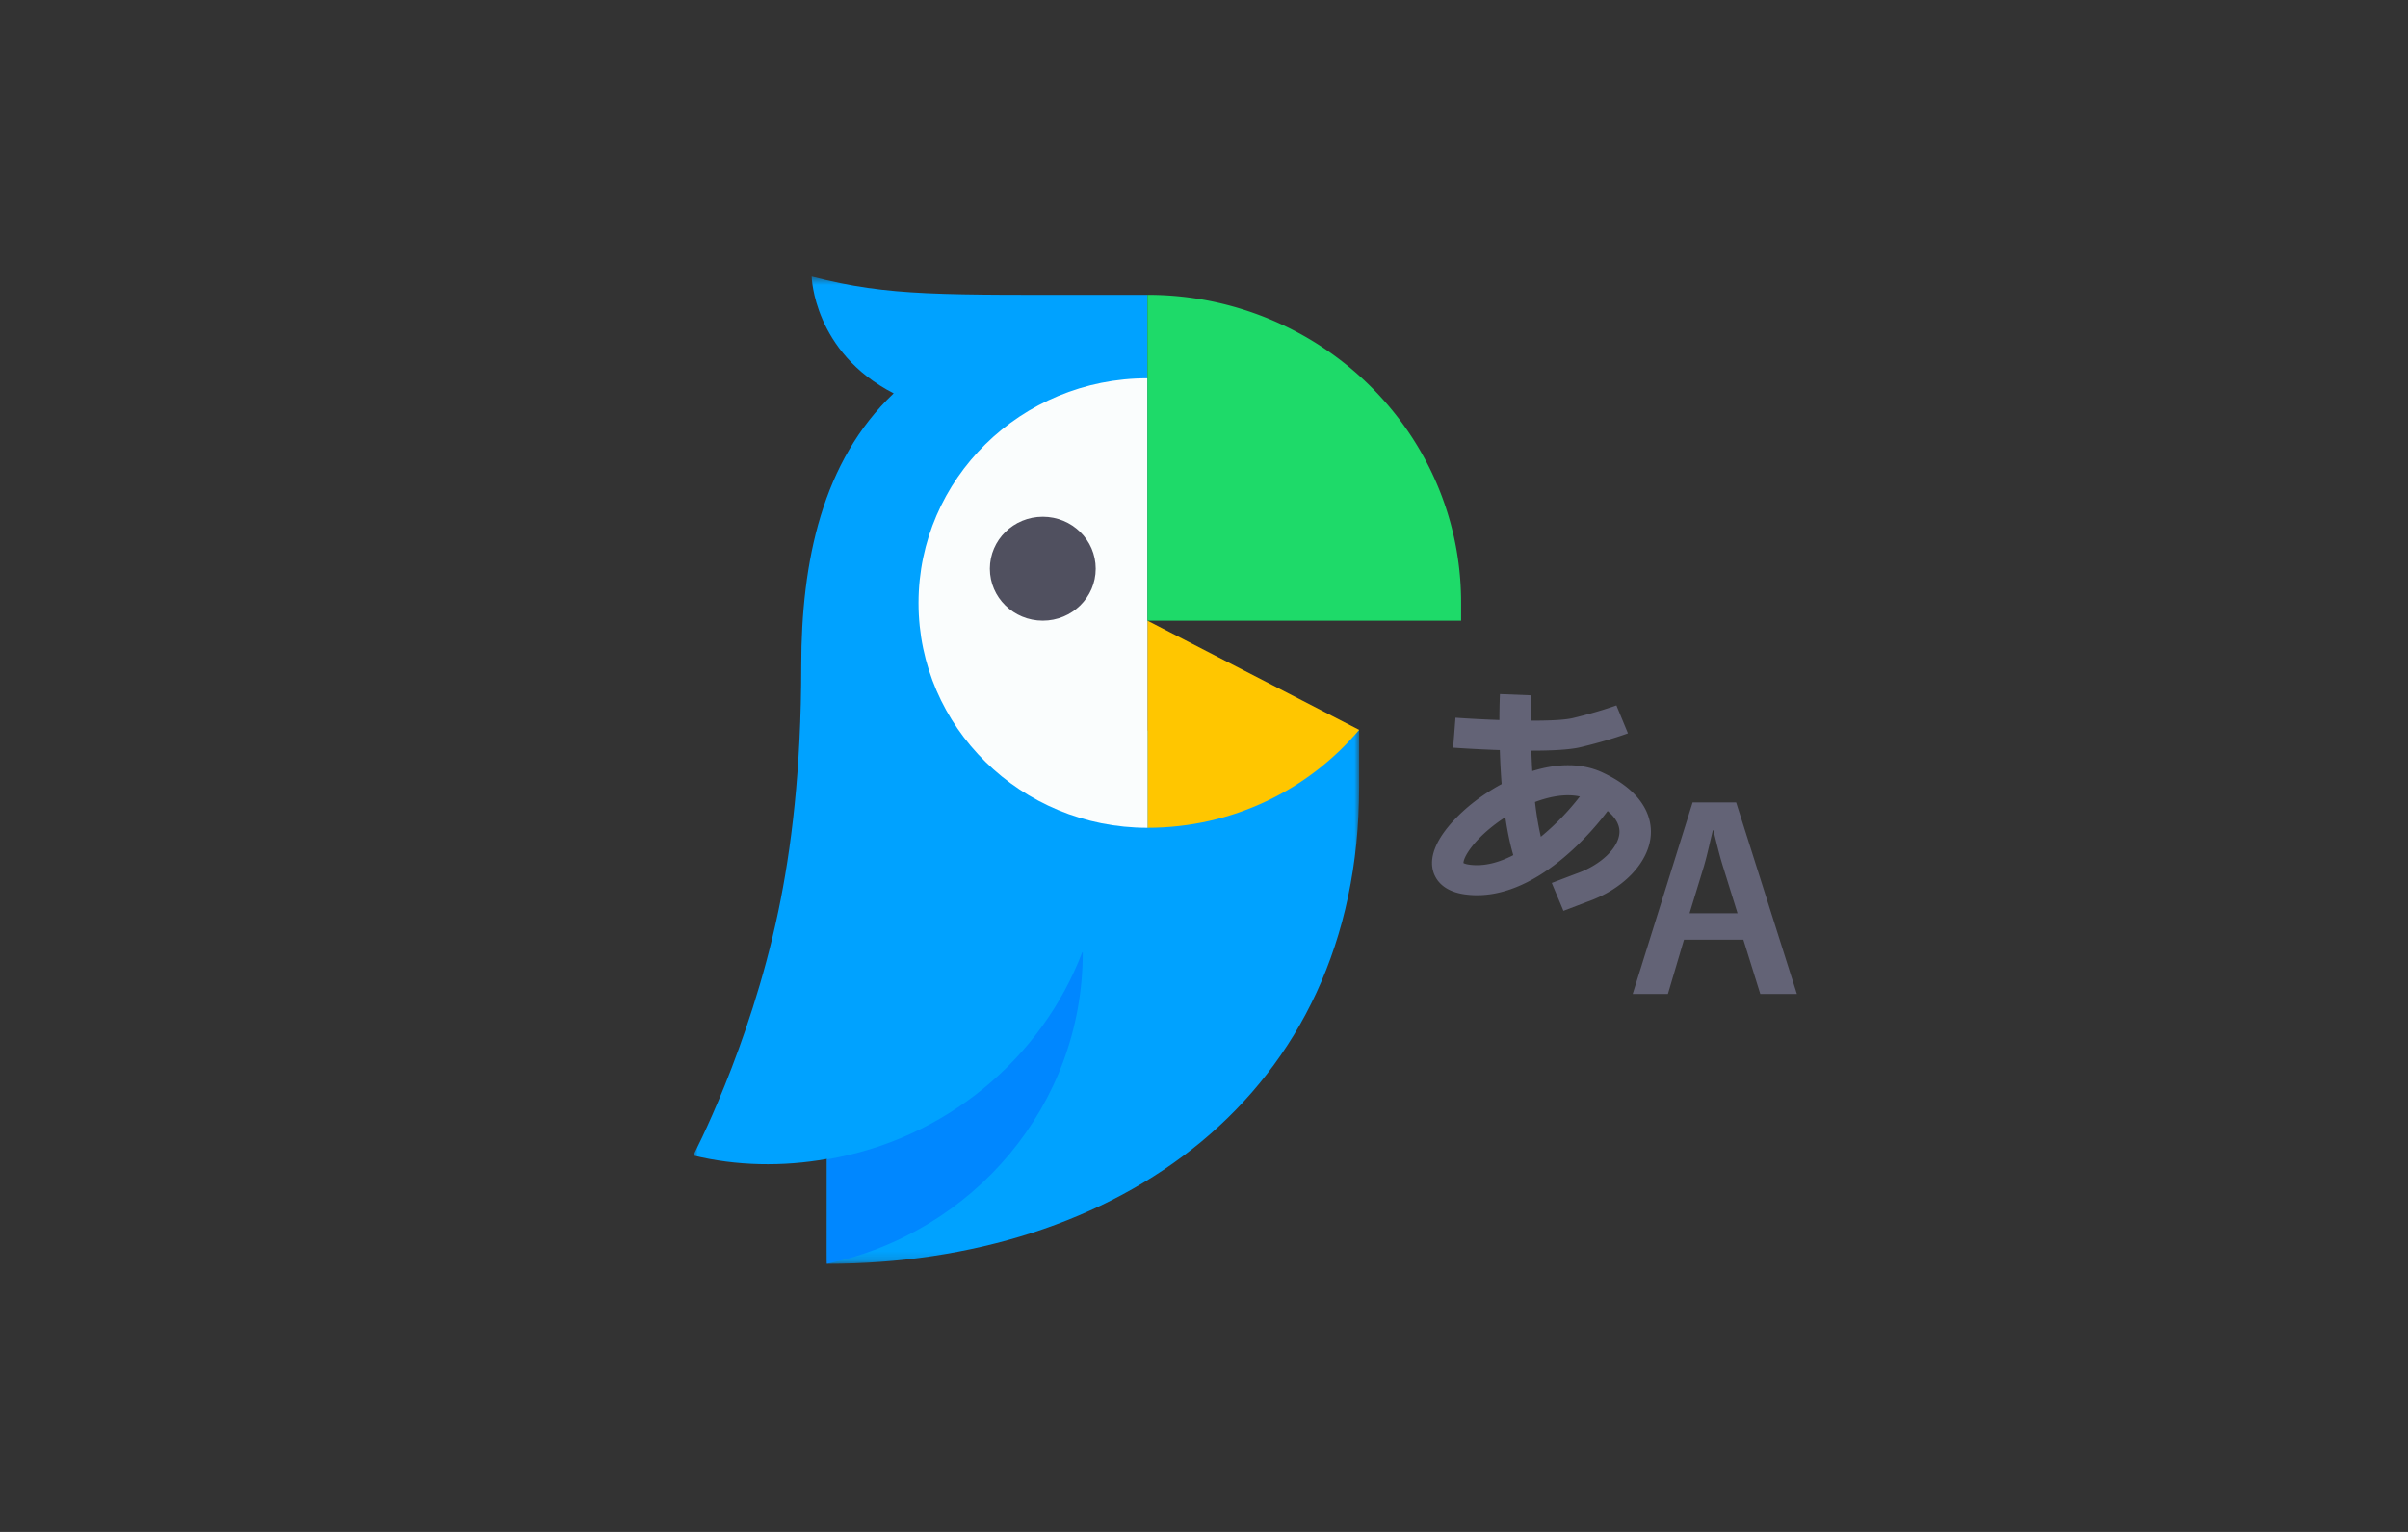 <svg width="264" height="168" viewBox="0 0 264 168" xmlns="http://www.w3.org/2000/svg" xmlns:xlink="http://www.w3.org/1999/xlink">
    <rect x="0" y="0" width="264" height="168" fill="#333333" stroke="none"/>
    <defs>
        <path id="lllbx6fi5a" d="M0 .594h73.009v108.27H0z"/>
    </defs>
    <g fill="none" fill-rule="evenodd">
        <g transform="translate(76 29.734)">
            <mask id="blm9uhknpb" fill="#fff">
                <use xlink:href="#lllbx6fi5a"/>
            </mask>
            <path d="M73.009 50.31c-8.056 0-23.209.086-23.209.086V2.598h-3.555c-19.132 0-24.656.204-33.259-2.004 0 0 .188 8.298 8.992 12.808-7.813 7.416-10.132 18.403-10.132 29.865s-1.093 20.127-2.511 26.91C6.18 85.26 0 96.98 0 96.98c4.748 1.162 9.815 1.25 14.658.384v11.5c31.65 0 58.35-18.28 58.35-52.292V50.31" fill="#00A2FF" mask="url(#blm9uhknpb)"/>
        </g>
        <path d="M125.8 68.067V90.78c9.34 0 17.686-4.182 23.208-10.738l-23.209-11.976" fill="#FFC600"/>
        <path d="M125.8 90.781c-13.86 0-25.098-11.036-25.098-24.648 0-13.614 11.238-24.649 25.097-24.649V90.78z" fill="#FAFDFD"/>
        <path d="M120.128 62.368c0 3.148-2.598 5.699-5.801 5.699-3.206 0-5.804-2.55-5.804-5.699 0-3.147 2.598-5.698 5.804-5.698 3.203 0 5.801 2.55 5.801 5.698" fill="#50505F"/>
        <path d="M140.178 35.426a34.76 34.76 0 0 0-14.38-3.094v35.735h34.391v-1.96c0-13.61-8.2-25.333-20.011-30.68" fill="#1EDA69"/>
        <path d="M118.665 104.4c-4.492 11.755-15.088 20.579-27.998 22.746l-.01 11.442c16.033-3.374 28.051-17.372 28.051-34.126" fill="#0087FF"/>
        <path d="M168.93 91.764c-.277-1.175-.486-2.475-.643-3.808 1.71-.644 3.446-.933 4.92-.607a27.403 27.403 0 0 1-4.277 4.415m-7.87 3.056c-.345-.051-.535-.129-.611-.173-.037-.492.866-2.288 3.537-4.299.335-.252.686-.497 1.049-.732.216 1.476.501 2.9.876 4.165-1.576.814-3.24 1.273-4.85 1.039m14.656-10.092c-2.394-1.124-5.131-.973-7.725-.166-.046-.768-.08-1.52-.103-2.239 2.152 0 4.18-.092 5.361-.374 3.14-.749 5.144-1.497 5.228-1.528l-1.264-3.064c-.018.007-1.896.706-4.8 1.398-.869.207-2.582.282-4.574.278a77.59 77.59 0 0 1 .05-2.777l-3.447-.137a76.174 76.174 0 0 0-.057 2.844 140.67 140.67 0 0 1-4.815-.252l-.256 3.283c.477.034 2.606.179 5.117.265.037 1.171.1 2.436.201 3.727a21.833 21.833 0 0 0-3.175 2.08c-1.241.98-5.222 4.418-4.329 7.5.227.784.972 2.151 3.41 2.507 7.788 1.14 14.648-7.688 15.713-9.132.784.653 1.347 1.452 1.293 2.386-.096 1.68-2.078 3.561-4.711 4.473l-2.707 1.031 1.281 3.057 2.63-1.003c3.986-1.388 6.779-4.35 6.952-7.377.09-1.565-.475-4.527-5.273-6.78M185.233 100.151l1.581-5.172c.365-1.246.67-2.71.973-3.926h.06c.305 1.215.64 2.649 1.035 3.926l1.611 5.172h-5.26zM190.341 88h-4.773L179 109h3.861l1.764-5.951h6.507l1.855 5.951H197l-6.659-21z" fill="#636376"/>
    </g>
</svg>
